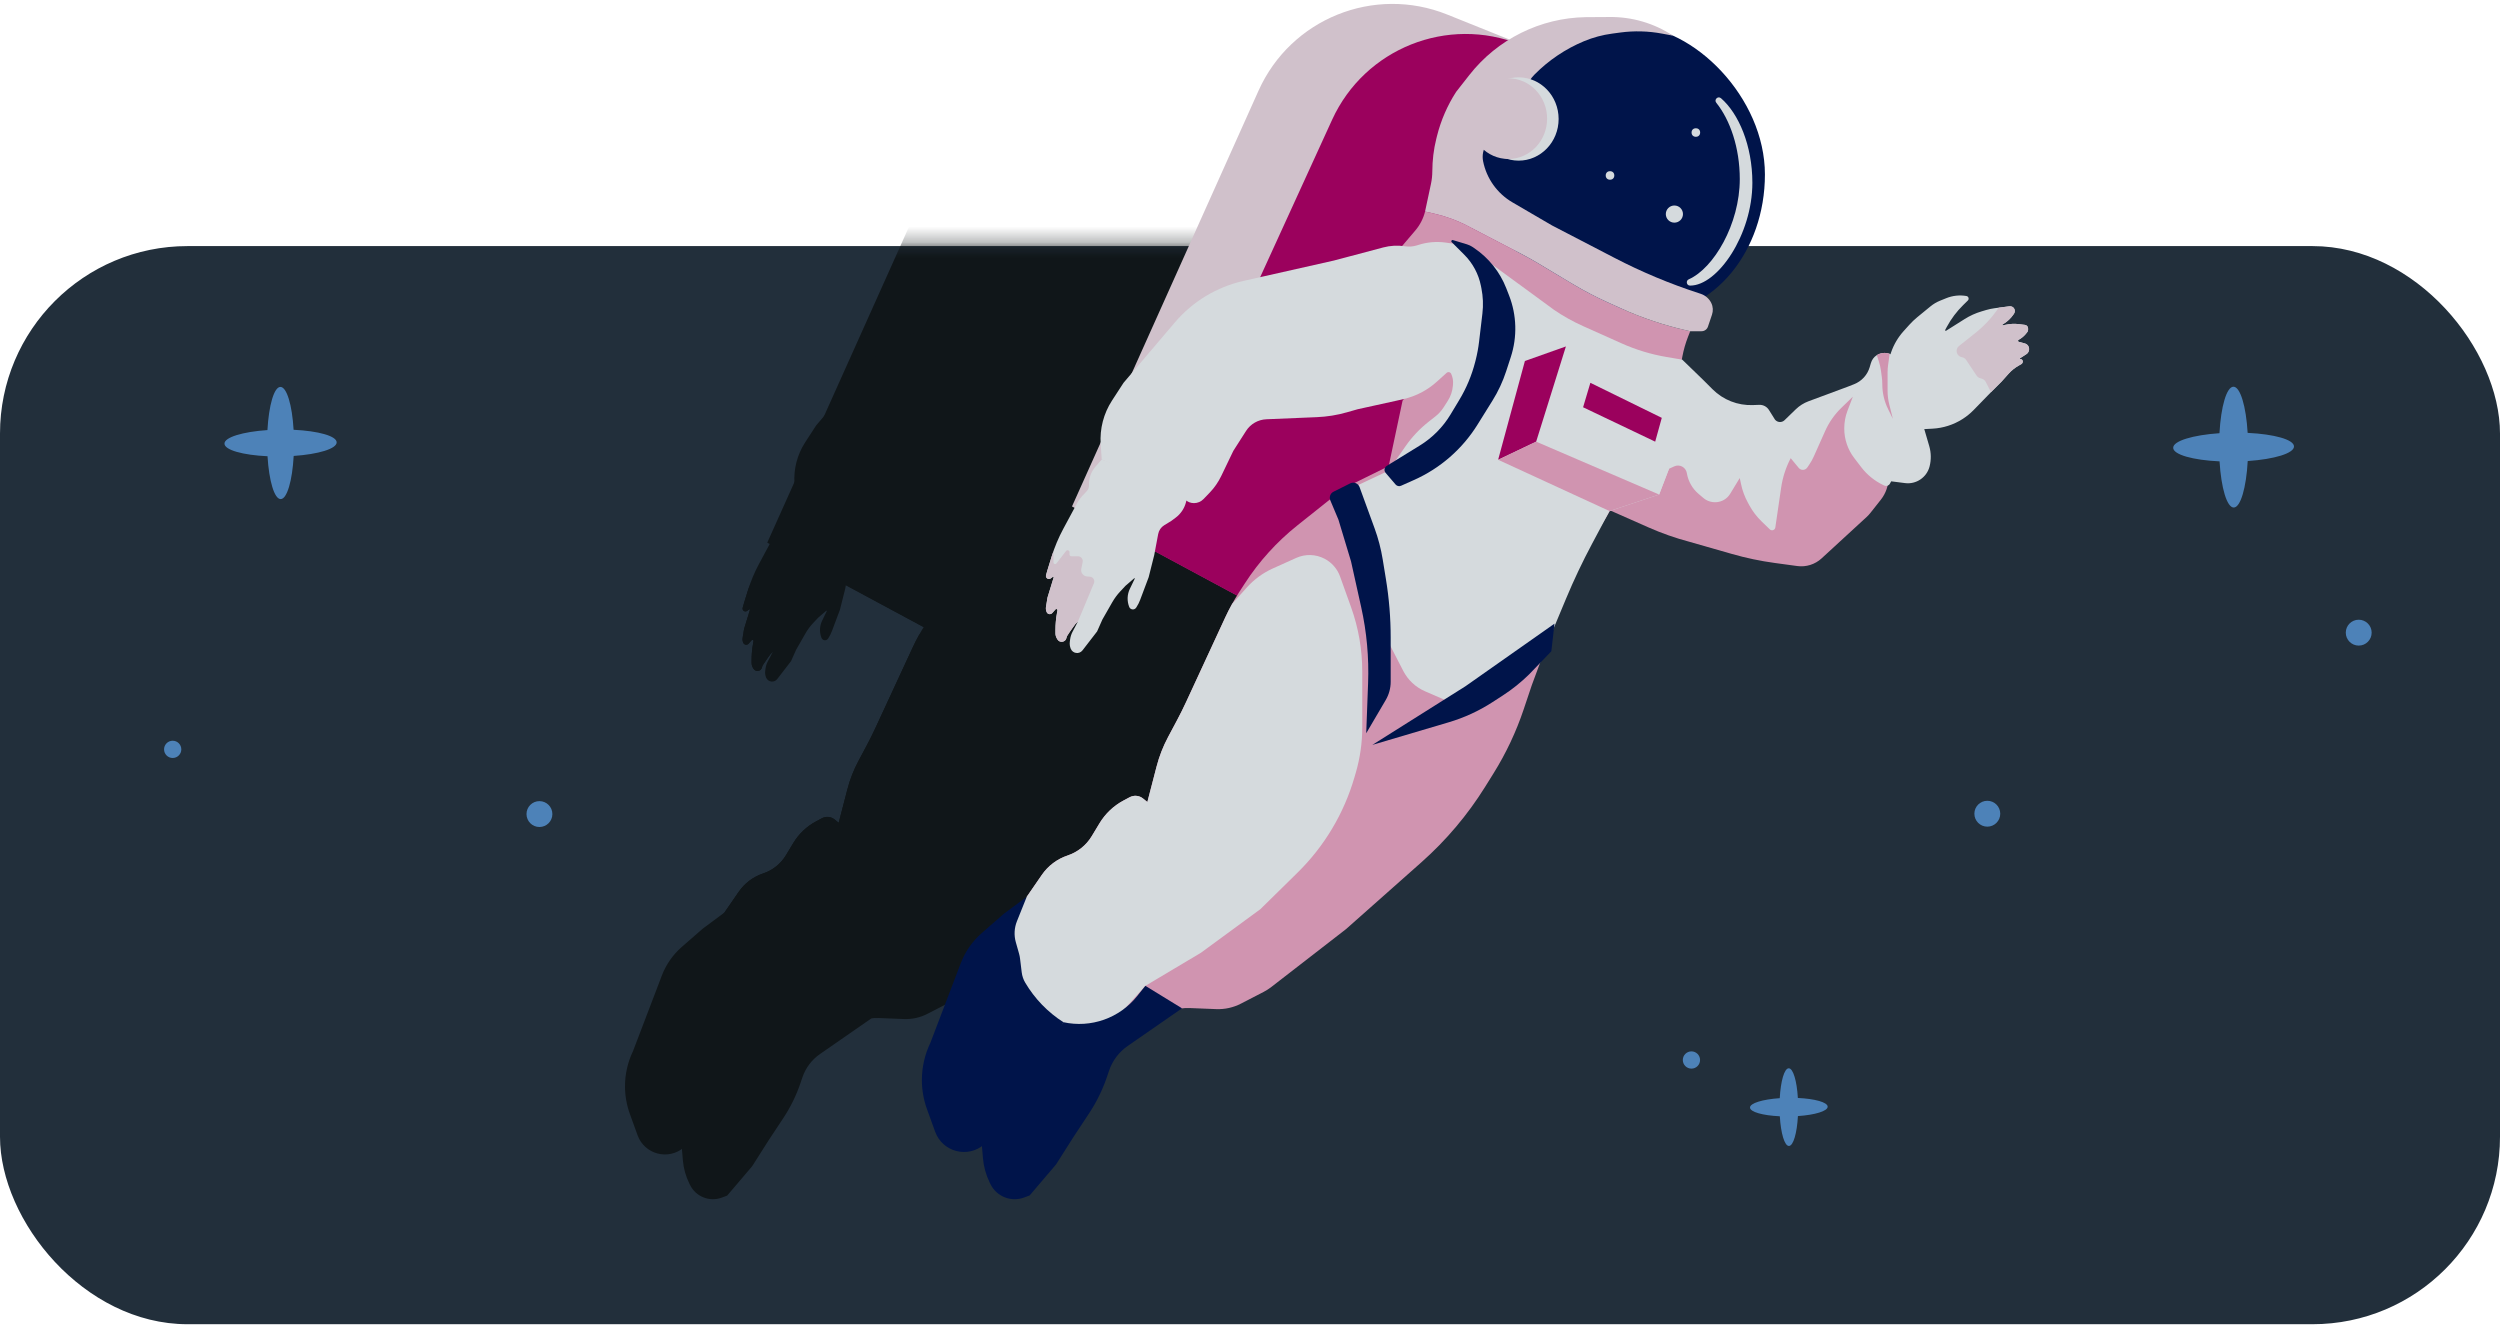 <svg width="160" height="85" viewBox="0 0 160 85" fill="none" xmlns="http://www.w3.org/2000/svg">
<rect y="15.75" width="160" height="69" rx="12" fill="#222F3B"/>
<path d="M146.816 28.572C146.816 28.134 145.546 27.784 143.849 27.704C143.752 26.009 143.378 24.749 142.94 24.75C142.503 24.751 142.139 26.021 142.046 27.725C140.344 27.841 139.078 28.221 139.084 28.66C139.09 29.099 140.354 29.449 142.051 29.527C142.153 31.222 142.522 32.483 142.959 32.482C143.395 32.481 143.761 31.211 143.854 29.507C145.556 29.391 146.821 29.01 146.816 28.572Z" fill="#4D82B8"/>
<path d="M116.97 70.828C116.97 70.546 116.154 70.321 115.063 70.27C115 69.18 114.76 68.37 114.479 68.371C114.198 68.371 113.964 69.188 113.904 70.283C112.81 70.358 111.996 70.602 112 70.884C112.004 71.166 112.817 71.391 113.908 71.442C113.973 72.531 114.21 73.342 114.491 73.341C114.772 73.34 115.007 72.524 115.067 71.429C116.161 71.354 116.974 71.109 116.97 70.828Z" fill="#4D82B8"/>
<path d="M21.546 28.311C21.546 27.905 20.366 27.58 18.79 27.506C18.7 25.932 18.353 24.762 17.947 24.763C17.54 24.764 17.203 25.943 17.116 27.525C15.536 27.633 14.361 27.986 14.366 28.393C14.371 28.801 15.546 29.126 17.121 29.199C17.216 30.773 17.558 31.943 17.964 31.942C18.369 31.941 18.709 30.762 18.796 29.18C20.376 29.072 21.55 28.719 21.546 28.311Z" fill="#4D82B8"/>
<circle cx="150.958" cy="40.49" r="0.828" fill="#4D82B8"/>
<circle cx="127.188" cy="52.078" r="0.828" fill="#4D82B8"/>
<circle cx="34.524" cy="52.1" r="0.828" fill="#4D82B8"/>
<circle cx="108.252" cy="67.84" r="0.552" fill="#4D82B8"/>
<circle cx="11.052" cy="47.959" r="0.552" fill="#4D82B8"/>
<mask id="mask0_4038_82438" style="mask-type:alpha" maskUnits="userSpaceOnUse" x="0" y="15" width="160" height="70">
<rect y="15.75" width="160" height="69" rx="12" fill="#89D1FF"/>
</mask>
<g mask="url(#mask0_4038_82438)">
<path d="M59.872 40.526L49.104 34.731L60.421 9.509C62.377 5.149 67.427 3.112 71.86 4.894L76.997 6.958L59.872 40.526L59.872 40.526Z" fill="#101619"/>
<path d="M63.923 42.732L53.155 36.937L64.883 11.275C66.86 6.951 71.885 4.944 76.297 6.717L81.489 8.803L63.923 42.732V42.732Z" fill="#101619"/>
<path d="M91.134 14.598C91.134 19.25 88.028 23.02 84.196 23.02C80.364 23.02 72.606 18.167 72.606 13.515C72.606 8.864 79.161 5.575 82.993 5.575C86.825 5.575 91.134 9.947 91.134 14.598Z" fill="#101619"/>
<path d="M68.756 19.371L69.931 17.99C70.213 17.658 70.415 17.266 70.52 16.844L71.03 16.959C71.757 17.123 72.459 17.38 73.119 17.724L76.351 19.409C76.712 19.597 77.067 19.796 77.416 20.006L79.489 21.248C80.167 21.654 80.867 22.021 81.587 22.346L82.423 22.725C83.682 23.295 84.996 23.737 86.343 24.044L86.603 24.103L86.468 24.448C86.317 24.832 86.203 25.23 86.127 25.636L86.001 26.309L76.215 23.422L68.756 19.371V19.371Z" fill="#101619"/>
<path d="M81.108 34.691L84.073 36.003C84.876 36.358 85.705 36.649 86.553 36.874L89.132 37.613C89.984 37.857 90.853 38.04 91.731 38.16L93.092 38.345C93.63 38.419 94.173 38.249 94.572 37.881L97.302 35.37C97.388 35.292 97.466 35.207 97.538 35.116L98.165 34.322C98.468 33.938 98.634 33.462 98.634 32.972V32.451L96.829 27.873L95.305 28.154L91.736 31.322L86.041 31.202L83.674 32.124L81.108 34.691H81.108Z" fill="#101619"/>
<path d="M45.374 59.837L47.277 57.076C47.656 56.525 48.204 56.113 48.838 55.902C49.45 55.698 49.969 55.282 50.302 54.731L50.774 53.947C51.125 53.366 51.626 52.89 52.224 52.57L52.602 52.368C52.864 52.228 53.184 52.258 53.414 52.446L53.675 52.658L54.235 50.504C54.396 49.883 54.63 49.284 54.931 48.719L55.468 47.712C55.663 47.346 55.847 46.976 56.022 46.6L58.407 41.449C58.648 40.928 58.925 40.425 59.236 39.944L59.59 39.396C60.453 38.06 61.529 36.873 62.773 35.882L65.626 33.609L68.313 32.285L69.156 28.315L72.167 24.403V17.868L81.488 23.309L85.879 25.628L82.554 33.331C82.072 34.45 81.477 35.516 80.78 36.514C80.118 37.461 79.584 38.49 79.19 39.576L78.046 42.733L76.996 45.567L76.499 47.045C76.043 48.403 75.43 49.704 74.673 50.919L74.165 51.734C73.103 53.438 71.802 54.979 70.3 56.311L65.727 60.367L61.191 63.88C61.047 63.992 60.892 64.091 60.73 64.175L59.357 64.885C58.892 65.125 58.373 65.24 57.849 65.219L56.245 65.154C55.871 65.139 55.498 65.194 55.145 65.315L48.541 67.578L45.573 64.132L45.373 59.838L45.374 59.837Z" fill="#101619"/>
<path d="M60.534 59.155L62.788 56.94C64.413 55.342 65.6 53.353 66.236 51.165L66.32 50.873C66.579 49.982 66.71 49.059 66.71 48.132V44.744C66.71 43.413 66.481 42.091 66.031 40.838L65.364 38.98C65.198 38.517 64.865 38.133 64.43 37.904C63.895 37.623 63.26 37.603 62.709 37.851L61.297 38.487C60.688 38.761 60.144 39.159 59.699 39.657L58.82 40.639C58.673 40.903 58.535 41.173 58.408 41.448L56.023 46.6C55.849 46.976 55.665 47.347 55.47 47.712L54.933 48.719C54.631 49.284 54.397 49.883 54.236 50.504L53.677 52.658L53.416 52.446C53.185 52.258 52.865 52.228 52.603 52.368L52.225 52.57C51.626 52.89 51.126 53.366 50.775 53.947L50.303 54.73C49.97 55.283 49.451 55.698 48.839 55.901C48.205 56.113 47.656 56.525 47.277 57.076L45.375 59.837L45.576 64.131L48.544 67.577L50.872 66.779L53.557 63.807L56.925 61.802L60.535 59.155L60.534 59.155Z" fill="#101619"/>
<path d="M43.61 73.152L43.704 74.264C43.748 74.775 43.886 75.273 44.111 75.733L44.162 75.837C44.531 76.589 45.411 76.939 46.196 76.647L46.537 76.52L48.141 74.635L49.184 72.991L50.136 71.552C50.595 70.857 50.963 70.105 51.231 69.316L51.354 68.952C51.559 68.345 51.954 67.821 52.481 67.457L55.778 65.171L53.555 63.807L53.054 64.434C51.986 65.769 50.252 66.381 48.582 66.013L43.609 73.152H43.61Z" fill="#101619"/>
<path d="M46.359 58.407L44.973 59.436L43.633 60.605C43.065 61.101 42.627 61.73 42.358 62.435L40.512 67.274C40.175 67.975 40 68.743 40 69.521C40 70.124 40.105 70.722 40.31 71.288L40.805 72.657C41.249 73.883 42.783 74.284 43.77 73.433L45.364 71.172C45.451 71.049 45.544 70.929 45.644 70.815L46.889 69.38C47.188 69.036 47.433 68.648 47.615 68.231L48.583 66.013C47.634 65.407 46.841 64.586 46.268 63.616C46.155 63.425 46.083 63.212 46.056 62.992L45.955 62.156C45.942 62.054 45.922 61.953 45.894 61.854L45.699 61.164C45.579 60.743 45.603 60.295 45.766 59.889L46.36 58.407L46.359 58.407Z" fill="#101619"/>
<path d="M72.405 46.763L70.513 45.94C69.947 45.694 69.483 45.26 69.2 44.711L67.672 41.75L64.985 34.13L68.475 32.485L70.921 31.603L73.528 28.475L74.851 25.347L74.089 19.692L78.346 22.809C78.902 23.19 79.492 23.52 80.108 23.795L82.445 24.841C83.314 25.23 84.23 25.508 85.169 25.667L86.12 25.828L87.404 27.071L87.957 27.624C88.601 28.269 89.485 28.616 90.396 28.583L90.793 28.569C91.028 28.56 91.251 28.678 91.376 28.878L91.745 29.466C91.891 29.645 92.158 29.66 92.323 29.5L93.005 28.839C93.225 28.625 93.488 28.46 93.775 28.353L96.146 27.472L96.54 27.318C97 27.137 97.35 26.754 97.49 26.279L97.559 26.042C97.804 25.212 98.98 25.212 99.224 26.042L99.315 26.349L99.355 27.552L99.636 29.397L100.799 30.039L101.1 31.069C101.218 31.471 101.225 31.898 101.121 32.304C100.951 32.969 100.312 33.403 99.632 33.315L98.793 33.208L98.711 33.355C98.645 33.475 98.496 33.522 98.373 33.463L98.295 33.425C97.779 33.177 97.328 32.81 96.98 32.355L96.548 31.791C96.158 31.28 95.946 30.655 95.946 30.012V29.994C95.946 29.625 96.013 29.263 96.143 28.921C96.291 28.535 96.467 28.074 96.467 28.074L95.77 28.75C95.356 29.151 95.023 29.628 94.789 30.154L94.1 31.698C94.021 31.875 93.925 32.045 93.816 32.205L93.702 32.371C93.581 32.549 93.322 32.561 93.185 32.395L92.697 31.804C92.405 32.361 92.209 32.964 92.118 33.587L91.763 36.016C91.733 36.171 91.544 36.231 91.431 36.122L90.936 35.644C90.641 35.358 90.391 35.03 90.193 34.67L90.102 34.505C89.908 34.15 89.767 33.768 89.684 33.373L89.608 33.007L89.025 33.965C88.841 34.269 88.517 34.459 88.162 34.474H88.15C87.873 34.485 87.605 34.393 87.397 34.215C87.307 34.138 87.205 34.051 87.105 33.966C86.732 33.648 86.483 33.209 86.401 32.726L86.398 32.708C86.337 32.351 85.959 32.151 85.633 32.3C85.458 32.381 85.316 32.446 85.316 32.446L84.715 34.01L81.707 35.013L80.646 37.001C80.07 38.081 79.546 39.188 79.074 40.318L78.057 42.753L72.402 46.764L72.405 46.763Z" fill="#101619"/>
<path d="M67.322 49.194L71.953 47.823C72.891 47.545 73.785 47.134 74.606 46.603L75.225 46.202C75.803 45.828 76.342 45.397 76.833 44.914L78.18 43.514L78.371 41.838L72.966 45.639L67.321 49.194H67.322Z" fill="#101619"/>
<path d="M66.951 48.487L68.133 46.474C68.331 46.138 68.435 45.755 68.435 45.365V42.693C68.435 41.502 68.338 40.313 68.147 39.138L67.95 37.936C67.846 37.298 67.682 36.671 67.461 36.064L66.546 33.556C66.463 33.327 66.199 33.222 65.981 33.331L64.967 33.838C64.775 33.935 64.69 34.163 64.773 34.361L65.267 35.533L66.028 38.06L66.645 40.833C66.981 42.347 67.122 43.897 67.064 45.446L66.951 48.487Z" fill="#101619"/>
<path d="M68.635 32.084L69.334 31.079C69.721 30.522 70.189 30.025 70.722 29.605L71.157 29.261C71.346 29.112 71.509 28.933 71.639 28.73L71.895 28.331C72.072 28.057 72.179 27.743 72.207 27.417L72.216 27.324C72.234 27.105 72.196 26.886 72.104 26.686C72.054 26.578 71.914 26.55 71.826 26.629L71.228 27.17C70.658 27.683 69.968 28.044 69.221 28.216L68.796 28.314L66.43 28.835L65.779 29.021C65.185 29.191 64.573 29.289 63.956 29.315L60.894 29.443C60.392 29.464 59.932 29.729 59.661 30.153L58.89 31.361L58.157 32.885C57.978 33.257 57.741 33.599 57.455 33.896L57.081 34.285C56.93 34.441 56.722 34.53 56.504 34.53C56.296 34.53 56.096 34.449 55.947 34.303L55.601 33.968L50.909 31.883L50.846 30.948C50.783 30.019 51.022 29.094 51.529 28.313L52.232 27.23L55.342 23.572C56.421 22.302 57.884 21.418 59.509 21.051L64.985 19.817L67.984 19.021C68.413 18.907 68.862 18.883 69.301 18.951C69.549 18.989 69.802 18.969 70.041 18.892L70.108 18.87C70.643 18.698 71.21 18.648 71.767 18.726L72.645 18.849L74.53 20.774V25.714L72.565 30.038L68.635 32.084L68.635 32.084Z" fill="#101619"/>
<path d="M68.127 32.694L68.735 33.403C68.818 33.5 68.956 33.529 69.071 33.473L69.841 33.13C71.433 32.422 72.777 31.253 73.698 29.774L74.61 28.31C74.957 27.753 75.234 27.156 75.438 26.533L75.721 25.666C76.118 24.448 76.081 23.13 75.616 21.936L75.445 21.496C75.058 20.504 74.378 19.653 73.496 19.057L73.408 18.998C73.302 18.926 73.184 18.871 73.061 18.833L72.208 18.575C72.134 18.552 72.079 18.644 72.134 18.699L72.525 19.09L72.899 19.464C73.414 19.979 73.765 20.634 73.907 21.348L73.938 21.498C74.038 22.002 74.059 22.518 73.999 23.029L73.796 24.742C73.751 25.118 73.682 25.49 73.588 25.857L73.56 25.966C73.353 26.779 73.028 27.556 72.595 28.274L72.063 29.157C71.603 29.921 70.966 30.563 70.207 31.031L68.193 32.273C68.046 32.363 68.015 32.563 68.127 32.694Z" fill="#101619"/>
<path d="M48.821 42.567C48.966 42.331 49.305 41.87 49.305 41.87L49.465 41.709L49.136 42.337C49.062 42.479 49.013 42.633 48.992 42.792C48.986 42.837 48.98 42.885 48.974 42.93C48.954 43.077 48.974 43.226 49.03 43.363C49.151 43.659 49.547 43.713 49.743 43.46L50.628 42.311L50.949 41.589L51.548 40.541C51.683 40.305 51.845 40.085 52.031 39.886L52.353 39.542L52.878 39.088C52.895 39.073 52.921 39.093 52.911 39.113C52.848 39.243 52.727 39.495 52.613 39.73C52.449 40.075 52.435 40.473 52.577 40.828C52.65 41.008 52.895 41.031 52.999 40.867L53.022 40.832C53.11 40.693 53.184 40.546 53.242 40.392L53.756 39.023L54.094 37.679L54.333 36.403C54.374 36.181 54.508 35.988 54.7 35.87L55.12 35.614L55.381 35.422C55.704 35.183 55.933 34.838 56.027 34.447L56.042 34.384L55.962 33.769L50.909 31.884L50.523 32.327C50.256 32.635 50.118 33.034 50.137 33.441C50.143 33.573 50.096 33.703 50.005 33.8L49.73 34.093C49.607 34.224 49.502 34.37 49.417 34.527L48.579 36.085C48.288 36.625 48.05 37.192 47.869 37.778L47.62 38.581L47.531 38.897C47.482 39.067 47.677 39.201 47.819 39.095L47.944 39.001C47.968 38.982 48.002 39.006 47.993 39.036L47.621 40.255L47.528 40.819C47.51 40.929 47.525 41.042 47.571 41.143C47.632 41.278 47.811 41.304 47.909 41.194L48.108 40.97C48.158 40.924 48.237 40.968 48.225 41.034L48.196 41.191C48.133 41.531 48.102 41.876 48.102 42.222C48.102 42.295 48.102 42.366 48.102 42.425C48.102 42.535 48.131 42.642 48.187 42.737L48.221 42.795C48.361 43.031 48.719 42.969 48.771 42.7C48.78 42.653 48.797 42.609 48.822 42.568L48.821 42.567Z" fill="#101619"/>
<path d="M50.192 38.99L50.016 38.976C49.787 38.958 49.624 38.744 49.669 38.518L49.752 38.1C49.788 37.92 49.65 37.752 49.467 37.752H49.071C49.006 37.752 48.954 37.7 48.954 37.636V37.504C48.954 37.392 48.813 37.344 48.744 37.432L48.162 38.187C48.104 38.263 47.982 38.221 47.982 38.125V37.44C47.942 37.551 47.905 37.664 47.869 37.777L47.621 38.581L47.531 38.896C47.482 39.066 47.678 39.201 47.819 39.094L47.944 39.001C47.968 38.982 48.002 39.006 47.994 39.035L47.621 40.254L47.529 40.819C47.51 40.929 47.525 41.041 47.571 41.143C47.632 41.277 47.812 41.304 47.91 41.194L48.109 40.969C48.158 40.923 48.237 40.967 48.225 41.033L48.196 41.19C48.134 41.531 48.102 41.876 48.102 42.222C48.102 42.295 48.102 42.366 48.102 42.425C48.102 42.535 48.132 42.642 48.187 42.736L48.222 42.795C48.361 43.031 48.72 42.969 48.771 42.699C48.78 42.653 48.797 42.608 48.821 42.568C48.966 42.331 49.305 41.87 49.305 41.87L49.465 41.71L50.435 39.389C50.511 39.209 50.388 39.007 50.193 38.991L50.192 38.99Z" fill="#101619"/>
<path d="M85.319 32.445L86.241 29.036L79.062 25.026L77.258 30.801L84.717 34.009L85.319 32.445Z" fill="#101619"/>
<path d="M76.576 25.908L79.063 25.026L77.258 30.801L74.952 31.901L76.576 25.908Z" fill="#101619"/>
<path d="M81.71 35.012L74.952 31.901L77.258 30.801L84.718 34.009L81.71 35.012Z" fill="#101619"/>
<path d="M80.106 28.715L80.547 27.231L84.878 29.357L84.478 30.801L80.106 28.715Z" fill="#101619"/>
<path d="M87.884 22.397C87.752 22.127 87.516 21.922 87.23 21.83L87.124 21.795C85.362 21.222 83.65 20.505 82.005 19.651L78.22 17.686L75.819 16.285C74.897 15.748 74.25 14.842 74.041 13.796C73.969 13.437 74.044 13.064 74.249 12.761L76.865 8.894C76.952 8.764 77.052 8.643 77.162 8.531C78.019 7.665 79.04 6.978 80.165 6.511C80.71 6.284 81.284 6.129 81.87 6.051L82.363 5.985C83.205 5.872 84.059 5.895 84.894 6.051L85.559 6.176C84.409 5.419 83.058 5.024 81.681 5.045L80.265 5.053C77.512 5.095 74.906 6.393 73.208 8.56L72.404 9.585C71.873 10.409 71.481 11.313 71.243 12.264L71.199 12.439C71.038 13.082 70.965 13.742 70.96 14.405C70.959 14.665 70.93 14.923 70.876 15.177L70.519 16.844L71.029 16.959C71.755 17.122 72.458 17.38 73.118 17.724L76.35 19.409C76.711 19.597 77.066 19.796 77.415 20.006L79.488 21.248C80.165 21.654 80.866 22.02 81.586 22.346L82.422 22.725C83.681 23.295 84.994 23.737 86.342 24.044L86.601 24.104H87.29C87.465 24.104 87.622 23.992 87.678 23.825L87.923 23.101C88.001 22.87 87.99 22.616 87.882 22.397L87.884 22.397Z" fill="#101619"/>
<path d="M88.468 9.971C88.283 9.811 88.031 10.057 88.183 10.247C89.017 11.286 89.609 12.971 89.609 14.873C89.609 17.611 88.022 20.291 86.517 20.954C86.321 21.04 86.375 21.333 86.59 21.335C86.594 21.335 86.598 21.335 86.603 21.335C88.264 21.335 90.373 18.255 90.373 15.099C90.373 12.848 89.545 10.902 88.468 9.97L88.468 9.971Z" fill="#101619"/>
<path d="M98.75 25.493L98.789 25.38C98.951 24.908 99.207 24.473 99.541 24.102L99.896 23.708C100.044 23.544 100.204 23.391 100.375 23.251L101.18 22.593C101.353 22.451 101.547 22.336 101.754 22.252L102.131 22.099C102.519 21.941 102.944 21.895 103.356 21.967C103.482 21.989 103.533 22.141 103.447 22.235L103.16 22.516C102.765 22.903 102.431 23.348 102.168 23.836L102.068 24.021C102.05 24.056 102.089 24.093 102.123 24.074L103.244 23.366C103.565 23.163 103.912 23.006 104.275 22.898L104.561 22.814C104.727 22.764 104.896 22.729 105.068 22.707L105.967 22.591C106.023 22.584 106.081 22.593 106.132 22.619C106.268 22.687 106.328 22.849 106.267 22.989L106.265 22.993C106.258 23.012 106.248 23.029 106.237 23.045L106.192 23.109C106.047 23.316 105.864 23.492 105.652 23.628L105.543 23.698C105.517 23.715 105.534 23.755 105.564 23.749L105.724 23.713C105.995 23.653 106.275 23.64 106.55 23.674L106.905 23.719C107.014 23.733 107.096 23.826 107.096 23.936V24.017C107.096 24.065 107.081 24.11 107.052 24.148L107.017 24.195C106.884 24.373 106.714 24.52 106.519 24.627C106.467 24.655 106.476 24.733 106.533 24.748L106.902 24.846C106.95 24.859 106.995 24.883 107.034 24.915C107.144 25.006 107.186 25.155 107.141 25.291L107.135 25.311C107.11 25.387 107.06 25.451 106.993 25.494L106.612 25.739C106.589 25.753 106.599 25.788 106.626 25.788C106.731 25.788 106.803 25.894 106.765 25.992L106.754 26.021C106.741 26.052 106.719 26.078 106.69 26.096L106.51 26.198C106.287 26.325 106.086 26.488 105.915 26.679L105.491 27.152L104.93 27.714L103.795 28.88C103.59 29.091 103.361 29.277 103.112 29.434C102.569 29.778 101.946 29.978 101.303 30.012L100.799 30.04L99.155 29.839L98.954 27.152L98.749 25.494L98.75 25.493Z" fill="#101619"/>
<path d="M105.915 26.678C106.086 26.487 106.287 26.324 106.51 26.197L106.69 26.095C106.719 26.078 106.741 26.051 106.754 26.02L106.765 25.991C106.804 25.893 106.731 25.787 106.626 25.787C106.6 25.787 106.589 25.752 106.612 25.738L106.993 25.493C107.06 25.45 107.11 25.386 107.135 25.311L107.142 25.29C107.187 25.154 107.145 25.005 107.035 24.914C106.996 24.882 106.951 24.858 106.902 24.845L106.534 24.747C106.476 24.732 106.467 24.654 106.519 24.625C106.715 24.519 106.885 24.372 107.018 24.194L107.053 24.147C107.081 24.109 107.096 24.063 107.096 24.016V23.934C107.096 23.824 107.015 23.732 106.905 23.718L106.551 23.674C106.275 23.639 105.995 23.653 105.724 23.713L105.565 23.748C105.534 23.755 105.517 23.714 105.544 23.698L105.652 23.628C105.864 23.491 106.048 23.315 106.192 23.108L106.237 23.045C106.248 23.029 106.258 23.011 106.266 22.993L106.268 22.988C106.328 22.849 106.268 22.686 106.132 22.618C106.081 22.593 106.024 22.583 105.967 22.59L105.314 22.674L105.281 22.723C104.889 23.292 104.416 23.8 103.875 24.229L102.89 25.011C102.647 25.226 102.762 25.626 103.082 25.68C103.187 25.697 103.28 25.757 103.34 25.846L103.972 26.795C104.022 26.869 104.096 26.924 104.182 26.95L104.293 26.983C104.393 27.013 104.477 27.083 104.525 27.175L104.847 27.798L104.931 27.712L105.492 27.151L105.915 26.677L105.915 26.678Z" fill="#101619"/>
<path d="M98.602 28.821L98.895 29.417L98.675 28.54C98.608 28.27 98.574 27.994 98.574 27.715V26.607C98.574 26.449 98.585 26.291 98.607 26.134L98.7 25.474C98.446 25.381 98.154 25.408 97.923 25.553L98.043 25.927C98.103 26.115 98.146 26.307 98.173 26.502L98.222 26.863C98.243 27.015 98.253 27.169 98.253 27.322C98.253 27.842 98.372 28.355 98.602 28.822L98.602 28.821Z" fill="#101619"/>
<circle cx="85.643" cy="16.998" r="0.521" fill="#101619"/>
</g>
<path d="M79.969 38.528L68.607 32.413L80.548 5.799C82.612 1.199 87.94 -0.95 92.618 0.929L98.038 3.107L79.968 38.527L79.969 38.528Z" fill="#D0C1CB"/>
<path d="M84.243 40.855L72.881 34.74L85.256 7.663C87.342 3.1 92.645 0.982 97.3 2.853L102.778 5.054L84.243 40.855V40.855Z" fill="#9B015D"/>
<path d="M112.955 11.169C112.955 16.077 109.678 20.056 105.634 20.056C101.591 20.056 93.405 14.935 93.405 10.027C93.405 5.119 100.321 1.648 104.365 1.648C108.408 1.648 112.955 6.261 112.955 11.169Z" fill="#00144A"/>
<path d="M89.342 16.205L90.583 14.748C90.88 14.398 91.093 13.984 91.204 13.539L91.742 13.66C92.509 13.833 93.25 14.104 93.946 14.467L97.357 16.246C97.738 16.444 98.113 16.654 98.481 16.875L100.668 18.186C101.383 18.614 102.122 19.001 102.881 19.345L103.764 19.744C105.093 20.345 106.478 20.812 107.9 21.136L108.174 21.199L108.031 21.562C107.873 21.968 107.753 22.388 107.672 22.816L107.539 23.526L97.213 20.48L89.342 16.206V16.205Z" fill="#D094B0"/>
<path d="M102.376 32.37L105.505 33.755C106.352 34.129 107.226 34.436 108.121 34.674L110.843 35.453C111.742 35.711 112.659 35.904 113.586 36.03L115.021 36.226C115.589 36.304 116.161 36.124 116.583 35.736L119.464 33.087C119.554 33.004 119.637 32.914 119.712 32.819L120.374 31.981C120.694 31.576 120.868 31.073 120.868 30.556V30.006L118.964 25.176L117.356 25.473L113.59 28.816L107.581 28.689L105.084 29.662L102.376 32.37H102.376Z" fill="#D094B0"/>
<path d="M64.671 58.904L66.678 55.991C67.079 55.41 67.657 54.975 68.326 54.752C68.971 54.537 69.519 54.098 69.87 53.516L70.369 52.689C70.739 52.076 71.267 51.574 71.898 51.236L72.297 51.023C72.573 50.875 72.912 50.907 73.154 51.105L73.43 51.329L74.02 49.056C74.19 48.401 74.437 47.769 74.755 47.172L75.322 46.11C75.528 45.724 75.722 45.333 75.906 44.937L78.422 39.501C78.677 38.952 78.969 38.422 79.297 37.913L79.671 37.336C80.582 35.926 81.717 34.673 83.03 33.627L86.04 31.229L88.876 29.832L89.764 25.643L92.942 21.515V14.619L102.777 20.361L107.411 22.808L103.902 30.936C103.393 32.116 102.765 33.241 102.03 34.294C101.332 35.293 100.768 36.379 100.352 37.525L99.145 40.856L98.037 43.846L97.513 45.407C97.032 46.839 96.385 48.212 95.586 49.494L95.05 50.354C93.93 52.152 92.556 53.778 90.972 55.184L86.146 59.463L81.361 63.17C81.208 63.288 81.045 63.392 80.874 63.481L79.425 64.23C78.935 64.484 78.387 64.606 77.834 64.583L76.141 64.515C75.747 64.499 75.354 64.556 74.98 64.684L68.012 67.072L64.881 63.436L64.669 58.905L64.671 58.904Z" fill="#D094B0"/>
<path d="M80.667 58.184L83.045 55.847C84.76 54.161 86.013 52.062 86.683 49.753L86.773 49.445C87.046 48.505 87.184 47.531 87.184 46.552V42.978C87.184 41.573 86.942 40.179 86.467 38.856L85.764 36.895C85.589 36.407 85.237 36.003 84.778 35.761C84.213 35.464 83.543 35.443 82.962 35.705L81.472 36.376C80.83 36.664 80.255 37.085 79.786 37.61L78.859 38.646C78.703 38.925 78.558 39.21 78.423 39.501L75.907 44.937C75.723 45.333 75.529 45.724 75.323 46.109L74.757 47.172C74.438 47.769 74.192 48.401 74.022 49.056L73.431 51.328L73.156 51.105C72.912 50.907 72.575 50.875 72.298 51.023L71.899 51.236C71.268 51.573 70.739 52.075 70.37 52.688L69.871 53.515C69.52 54.098 68.972 54.536 68.327 54.751C67.657 54.974 67.079 55.409 66.679 55.99L64.672 58.903L64.883 63.435L68.015 67.071L70.472 66.228L73.305 63.093L76.859 60.977L80.668 58.184L80.667 58.184Z" fill="#D5DADD"/>
<path d="M62.809 72.953L62.909 74.127C62.955 74.666 63.101 75.192 63.338 75.677L63.392 75.787C63.782 76.58 64.71 76.95 65.538 76.642L65.898 76.508L67.591 74.519L68.691 72.784L69.695 71.265C70.18 70.532 70.568 69.739 70.851 68.906L70.981 68.522C71.197 67.882 71.614 67.329 72.169 66.944L75.649 64.532L73.303 63.093L72.774 63.754C71.647 65.163 69.818 65.809 68.056 65.421L62.809 72.953H62.809Z" fill="#00144A"/>
<path d="M65.71 57.395L64.248 58.48L62.834 59.714C62.234 60.238 61.772 60.901 61.488 61.645L59.54 66.751C59.184 67.491 59 68.301 59 69.123C59 69.758 59.11 70.389 59.327 70.987L59.85 72.431C60.318 73.725 61.936 74.148 62.978 73.25L64.66 70.864C64.751 70.734 64.85 70.608 64.955 70.487L66.269 68.974C66.584 68.61 66.843 68.201 67.035 67.76L68.057 65.421C67.055 64.781 66.219 63.914 65.614 62.891C65.495 62.69 65.419 62.465 65.39 62.233L65.283 61.35C65.27 61.243 65.249 61.137 65.219 61.032L65.013 60.303C64.887 59.859 64.912 59.387 65.084 58.959L65.711 57.395L65.71 57.395Z" fill="#00144A"/>
<path d="M93.193 45.108L91.197 44.24C90.599 43.98 90.11 43.522 89.811 42.943L88.199 39.818L85.364 31.778L89.046 30.043L91.627 29.112L94.378 25.811L95.774 22.51L94.97 16.544L99.461 19.833C100.049 20.234 100.671 20.583 101.321 20.873L103.786 21.977C104.704 22.387 105.67 22.68 106.661 22.848L107.665 23.018L109.019 24.33L109.603 24.913C110.283 25.593 111.215 25.96 112.177 25.925L112.595 25.91C112.844 25.901 113.078 26.025 113.211 26.236L113.6 26.857C113.754 27.045 114.036 27.062 114.21 26.893L114.93 26.195C115.162 25.97 115.439 25.795 115.742 25.682L118.244 24.753L118.659 24.59C119.145 24.399 119.515 23.995 119.662 23.494L119.735 23.244C119.993 22.368 121.234 22.369 121.492 23.244L121.587 23.568L121.63 24.838L121.926 26.784L123.153 27.461L123.471 28.548C123.595 28.973 123.603 29.423 123.493 29.852C123.314 30.553 122.64 31.011 121.922 30.918L121.037 30.805L120.951 30.961C120.88 31.087 120.724 31.137 120.593 31.074L120.511 31.035C119.967 30.772 119.491 30.386 119.124 29.906L118.668 29.31C118.256 28.771 118.033 28.111 118.033 27.433V27.414C118.033 27.024 118.103 26.642 118.241 26.282C118.397 25.875 118.583 25.388 118.583 25.388L117.847 26.101C117.411 26.524 117.059 27.028 116.811 27.583L116.084 29.212C116.001 29.399 115.901 29.578 115.785 29.747L115.665 29.923C115.537 30.11 115.264 30.122 115.12 29.947L114.605 29.324C114.296 29.912 114.09 30.548 113.994 31.205L113.619 33.769C113.588 33.931 113.388 33.995 113.269 33.88L112.747 33.375C112.435 33.074 112.171 32.728 111.962 32.348L111.867 32.173C111.661 31.799 111.513 31.396 111.426 30.979L111.345 30.593L110.73 31.604C110.536 31.924 110.194 32.126 109.819 32.141H109.806C109.515 32.153 109.232 32.055 109.012 31.867C108.917 31.786 108.81 31.695 108.704 31.605C108.31 31.27 108.047 30.806 107.961 30.297L107.958 30.277C107.894 29.901 107.494 29.689 107.151 29.848C106.966 29.933 106.816 30.001 106.816 30.001L106.182 31.652L103.008 32.71L101.889 34.807C101.281 35.947 100.727 37.115 100.23 38.307L99.157 40.877L93.19 45.109L93.193 45.108Z" fill="#D5DADD"/>
<path d="M87.829 47.674L92.716 46.227C93.706 45.934 94.649 45.501 95.515 44.94L96.169 44.517C96.779 44.122 97.347 43.667 97.865 43.158L99.286 41.681L99.488 39.913L93.785 43.923L87.829 47.674H87.829Z" fill="#00144A"/>
<path d="M87.438 46.928L88.685 44.804C88.894 44.449 89.004 44.045 89.004 43.633V40.814C89.004 39.557 88.902 38.303 88.699 37.063L88.492 35.794C88.382 35.121 88.209 34.46 87.976 33.819L87.011 31.173C86.923 30.932 86.644 30.821 86.414 30.936L85.344 31.471C85.141 31.572 85.052 31.814 85.14 32.023L85.66 33.259L86.465 35.925L87.115 38.852C87.47 40.449 87.619 42.084 87.558 43.719L87.438 46.928Z" fill="#00144A"/>
<path d="M89.215 29.62L89.953 28.56C90.361 27.972 90.855 27.448 91.417 27.004L91.876 26.642C92.076 26.484 92.247 26.294 92.385 26.081L92.655 25.66C92.842 25.37 92.955 25.039 92.984 24.696L92.993 24.598C93.013 24.366 92.973 24.135 92.875 23.924C92.823 23.811 92.675 23.78 92.582 23.864L91.951 24.434C91.35 24.976 90.621 25.356 89.833 25.538L89.385 25.642L86.888 26.192L86.201 26.388C85.574 26.567 84.928 26.671 84.277 26.698L81.047 26.833C80.517 26.855 80.031 27.135 79.746 27.582L78.932 28.857L78.159 30.465C77.97 30.858 77.72 31.218 77.418 31.532L77.023 31.942C76.864 32.107 76.644 32.2 76.415 32.2C76.195 32.2 75.985 32.115 75.827 31.962L75.462 31.608L70.511 29.407L70.444 28.421C70.378 27.441 70.631 26.465 71.165 25.641L71.907 24.499L75.189 20.638C76.327 19.298 77.87 18.365 79.585 17.978L85.364 16.676L88.528 15.836C88.981 15.716 89.454 15.691 89.917 15.762C90.179 15.802 90.446 15.781 90.698 15.7L90.77 15.677C91.334 15.495 91.932 15.443 92.519 15.525L93.447 15.655L95.436 17.686V22.898L93.362 27.461L89.215 29.619L89.215 29.62Z" fill="#D5DADD"/>
<path d="M88.679 30.263L89.32 31.012C89.408 31.114 89.554 31.144 89.675 31.085L90.488 30.723C92.168 29.976 93.585 28.743 94.557 27.182L95.519 25.638C95.885 25.05 96.179 24.42 96.394 23.762L96.692 22.848C97.111 21.562 97.072 20.171 96.582 18.912L96.401 18.448C95.993 17.401 95.275 16.503 94.344 15.874L94.251 15.812C94.139 15.736 94.015 15.677 93.885 15.637L92.985 15.365C92.907 15.341 92.849 15.438 92.907 15.496L93.32 15.909L93.714 16.303C94.258 16.846 94.628 17.538 94.778 18.291L94.81 18.449C94.916 18.981 94.938 19.526 94.874 20.065L94.66 21.873C94.613 22.269 94.54 22.662 94.442 23.049L94.412 23.164C94.193 24.021 93.85 24.842 93.393 25.599L92.832 26.531C92.346 27.337 91.675 28.015 90.874 28.509L88.749 29.819C88.594 29.914 88.561 30.125 88.679 30.263Z" fill="#00144A"/>
<path d="M68.308 40.681C68.46 40.431 68.818 39.945 68.818 39.945L68.987 39.776L68.64 40.438C68.562 40.588 68.51 40.75 68.488 40.918C68.482 40.966 68.475 41.016 68.469 41.064C68.448 41.219 68.469 41.377 68.528 41.521C68.656 41.834 69.074 41.89 69.28 41.623L70.215 40.411L70.553 39.649L71.185 38.543C71.328 38.294 71.499 38.062 71.695 37.852L72.034 37.489L72.589 37.01C72.607 36.995 72.633 37.015 72.623 37.036C72.556 37.173 72.429 37.439 72.309 37.688C72.135 38.051 72.121 38.471 72.271 38.846C72.347 39.035 72.606 39.06 72.716 38.887L72.74 38.85C72.834 38.704 72.912 38.548 72.972 38.386L73.515 36.941L73.871 35.523L74.124 34.177C74.168 33.943 74.308 33.739 74.511 33.615L74.954 33.344L75.229 33.141C75.571 32.889 75.812 32.525 75.911 32.113L75.927 32.046L75.843 31.397L70.511 29.408L70.104 29.876C69.822 30.2 69.676 30.621 69.696 31.051C69.703 31.191 69.653 31.328 69.556 31.43L69.266 31.739C69.137 31.877 69.026 32.031 68.937 32.197L68.052 33.841C67.745 34.411 67.494 35.009 67.303 35.627L67.041 36.475L66.946 36.808C66.895 36.987 67.101 37.129 67.25 37.017L67.382 36.918C67.408 36.898 67.444 36.923 67.434 36.955L67.041 38.241L66.943 38.837C66.924 38.953 66.94 39.071 66.989 39.178C67.053 39.32 67.242 39.349 67.345 39.232L67.556 38.995C67.608 38.947 67.691 38.993 67.678 39.063L67.648 39.228C67.582 39.588 67.549 39.952 67.549 40.317C67.549 40.394 67.549 40.469 67.549 40.531C67.549 40.647 67.58 40.76 67.639 40.86L67.675 40.922C67.822 41.171 68.2 41.105 68.255 40.821C68.264 40.772 68.282 40.725 68.308 40.682L68.308 40.681Z" fill="#D5DADD"/>
<path d="M69.754 36.908L69.569 36.893C69.327 36.873 69.155 36.647 69.203 36.409L69.29 35.968C69.328 35.778 69.183 35.601 68.989 35.601H68.571C68.503 35.601 68.448 35.546 68.448 35.478V35.339C68.448 35.221 68.299 35.17 68.227 35.264L67.612 36.059C67.551 36.14 67.422 36.096 67.422 35.994V35.271C67.38 35.389 67.341 35.508 67.303 35.627L67.041 36.475L66.946 36.808C66.895 36.988 67.101 37.129 67.25 37.017L67.382 36.918C67.408 36.899 67.444 36.924 67.435 36.955L67.041 38.241L66.944 38.837C66.925 38.953 66.94 39.072 66.989 39.179C67.053 39.321 67.243 39.349 67.346 39.233L67.556 38.995C67.608 38.947 67.692 38.993 67.679 39.063L67.648 39.229C67.582 39.588 67.549 39.952 67.549 40.318C67.549 40.395 67.549 40.469 67.549 40.532C67.549 40.647 67.58 40.761 67.639 40.86L67.675 40.922C67.823 41.171 68.201 41.105 68.255 40.821C68.264 40.772 68.282 40.725 68.308 40.682C68.461 40.433 68.819 39.946 68.819 39.946L68.988 39.777L70.011 37.329C70.091 37.138 69.961 36.925 69.755 36.908L69.754 36.908Z" fill="#D0C1CB"/>
<path d="M106.819 30.001L107.793 26.404L100.218 22.172L98.314 28.266L106.185 31.651L106.819 30.001Z" fill="#D5DADD"/>
<path d="M97.594 23.103L100.218 22.172L98.314 28.266L95.88 29.426L97.594 23.103Z" fill="#9B015D"/>
<path d="M103.011 32.709L95.88 29.426L98.314 28.266L106.185 31.651L103.011 32.709Z" fill="#D094B0"/>
<path d="M101.318 26.065L101.784 24.5L106.354 26.742L105.932 28.266L101.318 26.065Z" fill="#9B015D"/>
<path d="M109.526 19.398C109.386 19.114 109.138 18.897 108.836 18.8L108.724 18.763C106.864 18.159 105.058 17.402 103.323 16.501L99.329 14.428L96.795 12.95C95.823 12.383 95.14 11.426 94.919 10.322C94.843 9.944 94.922 9.55 95.139 9.23L97.898 5.15C97.991 5.013 98.096 4.885 98.213 4.767C99.117 3.853 100.194 3.129 101.381 2.635C101.957 2.396 102.561 2.233 103.18 2.151L103.701 2.081C104.589 1.962 105.49 1.986 106.371 2.151L107.072 2.283C105.859 1.483 104.434 1.067 102.981 1.089L101.487 1.098C98.581 1.142 95.832 2.511 94.04 4.798L93.192 5.88C92.632 6.748 92.218 7.703 91.967 8.706L91.921 8.891C91.751 9.57 91.673 10.266 91.668 10.966C91.667 11.239 91.637 11.512 91.579 11.78L91.203 13.539L91.741 13.66C92.507 13.833 93.249 14.104 93.945 14.467L97.356 16.246C97.736 16.444 98.111 16.654 98.479 16.875L100.666 18.186C101.382 18.614 102.12 19.001 102.88 19.345L103.762 19.744C105.091 20.346 106.477 20.812 107.898 21.136L108.172 21.199H108.899C109.084 21.199 109.249 21.081 109.309 20.905L109.567 20.141C109.65 19.897 109.637 19.63 109.524 19.399L109.526 19.398Z" fill="#D0C1CB"/>
<path d="M97.192 10.281C98.606 10.281 99.752 9.087 99.752 7.615C99.752 6.142 98.606 4.949 97.192 4.949C95.778 4.949 94.632 6.142 94.632 7.615C94.632 9.087 95.778 10.281 97.192 10.281Z" fill="#D5DADD"/>
<path d="M110.142 6.286C109.947 6.118 109.681 6.377 109.842 6.577C110.722 7.673 111.346 9.452 111.346 11.459C111.346 14.348 109.672 17.176 108.083 17.875C107.876 17.966 107.934 18.276 108.16 18.278C108.165 18.278 108.169 18.278 108.174 18.278C109.927 18.278 112.152 15.028 112.152 11.697C112.152 9.322 111.279 7.269 110.142 6.285L110.142 6.286Z" fill="#D5DADD"/>
<path d="M120.991 22.665L121.032 22.546C121.204 22.048 121.474 21.59 121.826 21.198L122.201 20.782C122.357 20.609 122.526 20.448 122.706 20.3L123.555 19.605C123.738 19.455 123.942 19.334 124.162 19.245L124.559 19.084C124.968 18.918 125.416 18.869 125.852 18.945C125.984 18.968 126.038 19.129 125.947 19.227L125.645 19.524C125.228 19.933 124.875 20.402 124.598 20.917L124.493 21.113C124.473 21.149 124.514 21.189 124.55 21.168L125.734 20.421C126.072 20.207 126.438 20.041 126.821 19.928L127.123 19.838C127.298 19.786 127.477 19.749 127.658 19.725L128.606 19.603C128.666 19.596 128.727 19.606 128.781 19.633C128.924 19.705 128.987 19.876 128.924 20.023L128.921 20.028C128.913 20.047 128.903 20.065 128.891 20.082L128.844 20.15C128.691 20.368 128.498 20.554 128.274 20.698L128.159 20.771C128.132 20.789 128.15 20.832 128.182 20.825L128.35 20.788C128.636 20.724 128.931 20.71 129.222 20.747L129.596 20.794C129.711 20.808 129.798 20.906 129.798 21.022V21.108C129.798 21.158 129.782 21.206 129.752 21.246L129.715 21.295C129.574 21.483 129.395 21.639 129.189 21.751C129.134 21.781 129.144 21.863 129.204 21.879L129.593 21.983C129.644 21.997 129.692 22.021 129.733 22.055C129.848 22.152 129.893 22.309 129.846 22.452L129.839 22.474C129.812 22.553 129.759 22.621 129.689 22.666L129.287 22.925C129.263 22.94 129.274 22.977 129.302 22.977C129.413 22.977 129.489 23.089 129.448 23.192L129.436 23.223C129.423 23.256 129.4 23.283 129.369 23.301L129.179 23.41C128.944 23.544 128.732 23.715 128.551 23.917L128.105 24.416L127.512 25.009L126.315 26.239C126.098 26.462 125.856 26.658 125.594 26.824C125.021 27.187 124.363 27.398 123.686 27.434L123.154 27.463L121.419 27.251L121.207 24.416L120.991 22.666L120.991 22.665Z" fill="#D5DADD"/>
<path d="M128.552 23.916C128.732 23.714 128.944 23.542 129.18 23.408L129.37 23.3C129.4 23.282 129.424 23.254 129.437 23.221L129.449 23.191C129.489 23.087 129.413 22.976 129.302 22.976C129.274 22.976 129.263 22.938 129.287 22.923L129.69 22.665C129.76 22.619 129.812 22.552 129.839 22.473L129.846 22.451C129.894 22.308 129.849 22.15 129.733 22.054C129.692 22.02 129.645 21.995 129.593 21.982L129.205 21.878C129.144 21.862 129.134 21.78 129.189 21.75C129.395 21.637 129.575 21.482 129.715 21.294L129.752 21.245C129.782 21.205 129.798 21.156 129.798 21.107V21.021C129.798 20.904 129.712 20.806 129.596 20.792L129.222 20.745C128.931 20.709 128.636 20.723 128.35 20.787L128.182 20.824C128.15 20.831 128.132 20.788 128.16 20.77L128.274 20.697C128.498 20.553 128.692 20.367 128.844 20.149L128.891 20.081C128.903 20.065 128.913 20.046 128.922 20.027L128.924 20.022C128.987 19.875 128.924 19.703 128.781 19.632C128.727 19.605 128.666 19.594 128.607 19.602L127.918 19.691L127.883 19.742C127.47 20.343 126.97 20.878 126.399 21.331L125.36 22.156C125.104 22.383 125.225 22.805 125.563 22.862C125.674 22.88 125.772 22.944 125.834 23.037L126.502 24.039C126.554 24.117 126.633 24.175 126.723 24.202L126.841 24.238C126.946 24.269 127.035 24.343 127.085 24.44L127.425 25.097L127.513 25.006L128.106 24.414L128.552 23.915L128.552 23.916Z" fill="#D0C1CB"/>
<path d="M120.835 26.177L121.144 26.806L120.912 25.88C120.841 25.595 120.805 25.303 120.805 25.01V23.84C120.805 23.673 120.817 23.507 120.841 23.341L120.938 22.645C120.671 22.547 120.363 22.575 120.119 22.728L120.245 23.123C120.308 23.321 120.354 23.524 120.382 23.73L120.434 24.11C120.456 24.271 120.467 24.433 120.467 24.595C120.467 25.143 120.593 25.685 120.835 26.177L120.835 26.177Z" fill="#D094B0"/>
<path d="M96.536 10.175C97.905 10.175 99.015 9.019 99.015 7.594C99.015 6.168 97.905 5.012 96.536 5.012C95.167 5.012 94.057 6.168 94.057 7.594C94.057 9.019 95.167 10.175 96.536 10.175Z" fill="#D0C1CB"/>
<circle cx="103.041" cy="11.229" r="0.275" fill="#D5DADD"/>
<circle cx="108.535" cy="8.482" r="0.275" fill="#D5DADD"/>
<circle cx="107.161" cy="13.701" r="0.549" fill="#D5DADD"/>
</svg>
